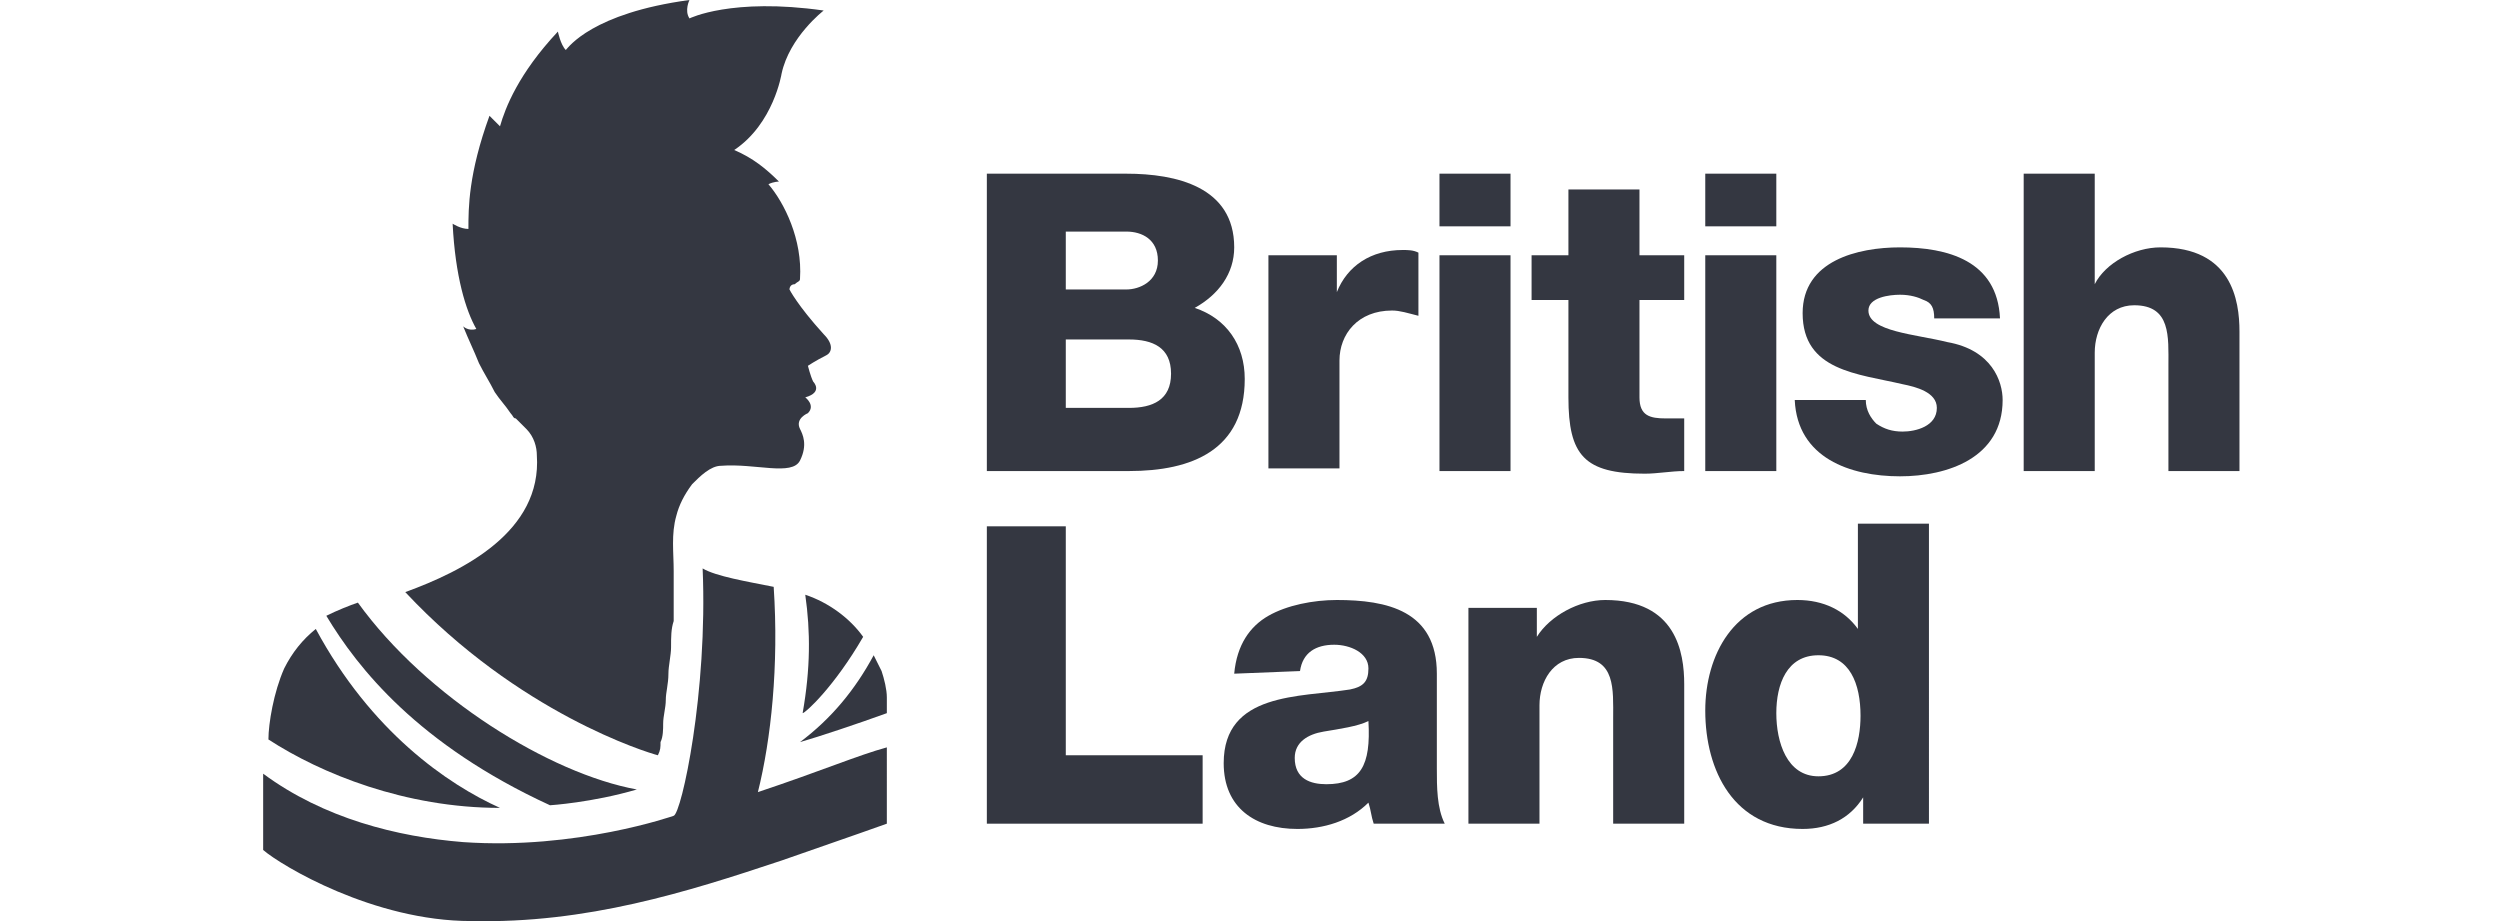 <?xml version="1.0" encoding="utf-8"?>
<!-- Generator: Adobe Illustrator 26.0.1, SVG Export Plug-In . SVG Version: 6.00 Build 0)  -->
<svg version="1.1" id="Layer_1" xmlns="http://www.w3.org/2000/svg" xmlns:xlink="http://www.w3.org/1999/xlink" x="0px" y="0px"
	 viewBox="0 0 95 35" style="enable-background:new 0 0 95 35;" xml:space="preserve">
<style type="text/css">
	.st0{fill:#104076;}
	.st1{fill:#343741;}
</style>
<path class="st0" d="M-39.1,613.7"/>
<g>
	<g>
		<path class="st1" d="M37.5,6.6h5.3c1.9,0,4.1,0.5,4.1,2.8c0,1-0.6,1.8-1.5,2.3c1.2,0.4,1.9,1.4,1.9,2.7c0,2.7-2,3.5-4.4,3.5h-5.4
			V6.6z M40.5,11h2.3c0.5,0,1.2-0.3,1.2-1.1c0-0.8-0.6-1.1-1.2-1.1h-2.3V11z M40.5,15.5h2.4c0.9,0,1.6-0.3,1.6-1.3
			c0-1-0.7-1.3-1.6-1.3h-2.4L40.5,15.5L40.5,15.5z"/>
		<path class="st1" d="M48.2,9.7h2.6v1.4h0c0.4-1,1.3-1.6,2.5-1.6c0.2,0,0.4,0,0.6,0.1V12c-0.4-0.1-0.7-0.2-1-0.2
			c-1.3,0-2,0.9-2,1.9v4.1h-2.7L48.2,9.7L48.2,9.7z"/>
		<path class="st1" d="M57.4,8.6h-2.7V6.6h2.7V8.6z M54.7,9.7h2.7v8.2h-2.7V9.7z"/>
		<path class="st1" d="M64,11.4h-1.7v3.7c0,0.7,0.4,0.8,1,0.8c0.2,0,0.5,0,0.7,0v2c-0.5,0-1,0.1-1.5,0.1c-2.3,0-2.9-0.7-2.9-2.9
			v-3.7h-1.4V9.7h1.4V7.2h2.7v2.5H64V11.4z"/>
		<path class="st1" d="M67.5,8.6h-2.7V6.6h2.7V8.6z M64.8,9.7h2.7v8.2h-2.7V9.7z"/>
		<path class="st1" d="M70.9,15.2c0,0.4,0.2,0.7,0.4,0.9c0.3,0.2,0.6,0.3,1,0.3c0.5,0,1.3-0.2,1.3-0.9c0-0.6-0.8-0.8-1.3-0.9
			c-1.7-0.4-3.8-0.5-3.8-2.7c0-2,2.1-2.5,3.7-2.5c1.8,0,3.7,0.5,3.8,2.7h-2.5c0-0.4-0.1-0.6-0.4-0.7c-0.2-0.1-0.5-0.2-0.9-0.2
			c-0.4,0-1.2,0.1-1.2,0.6c0,0.8,1.8,0.9,3,1.2c1.7,0.3,2.1,1.5,2.1,2.2c0,2.2-2.1,2.9-3.9,2.9c-1.9,0-3.9-0.7-4-2.9L70.9,15.2
			L70.9,15.2z"/>
		<path class="st1" d="M76.9,6.6h2.7v4.2h0c0.4-0.8,1.5-1.4,2.5-1.4c2.7,0,3,2,3,3.2v5.3h-2.7v-4c0-1.1,0.1-2.3-1.3-2.3
			c-1,0-1.5,0.9-1.5,1.8v4.5h-2.7L76.9,6.6L76.9,6.6z"/>
		<polygon class="st1" points="37.5,20 40.5,20 40.5,28.7 45.7,28.7 45.7,31.3 37.5,31.3 		"/>
		<path class="st1" d="M46.9,25.6c0.1-1.1,0.6-1.8,1.3-2.2c0.7-0.4,1.7-0.6,2.6-0.6c1.9,0,3.8,0.4,3.8,2.8v3.6c0,0.7,0,1.5,0.3,2.1
			h-2.7c-0.1-0.3-0.1-0.5-0.2-0.8c-0.7,0.7-1.7,1-2.7,1c-1.6,0-2.8-0.8-2.8-2.5c0-2.7,2.9-2.5,4.8-2.8c0.5-0.1,0.7-0.3,0.7-0.8
			c0-0.6-0.7-0.9-1.3-0.9c-0.7,0-1.2,0.3-1.3,1L46.9,25.6L46.9,25.6z M50.4,29.8c1.3,0,1.7-0.7,1.6-2.4c-0.4,0.2-1.1,0.3-1.7,0.4
			c-0.6,0.1-1.1,0.4-1.1,1C49.2,29.6,49.8,29.8,50.4,29.8"/>
		<path class="st1" d="M55.8,23.1h2.6v1.1h0c0.5-0.8,1.6-1.4,2.6-1.4c2.7,0,3,2,3,3.2v5.3h-2.7v-4c0-1.1,0.1-2.3-1.3-2.3
			c-1,0-1.5,0.9-1.5,1.8v4.5h-2.7L55.8,23.1L55.8,23.1z"/>
		<path class="st1" d="M73.4,31.3h-2.6v-1h0c-0.5,0.8-1.3,1.2-2.3,1.2c-2.6,0-3.7-2.2-3.7-4.5c0-2.1,1.1-4.2,3.5-4.2
			c1,0,1.8,0.4,2.3,1.1h0v-4h2.7V31.3z M67.5,27.1c0,1.1,0.4,2.4,1.6,2.4c1.3,0,1.6-1.3,1.6-2.3c0-1.2-0.4-2.3-1.6-2.3
			C67.9,24.9,67.5,26,67.5,27.1"/>
		<path class="st1" d="M33.7,28.4c-1.1,0.3-2.5,0.9-4.9,1.7c0.5-2,0.8-4.8,0.6-7.8c-1-0.2-2.2-0.4-2.7-0.7c0.2,4.7-0.8,9.3-1.1,9.4
			c0,0-3.7,1.3-8,1c-2.5-0.2-5.3-0.9-7.6-2.6L10,32.3c0.7,0.6,4.2,2.7,7.9,2.7c4.4,0.1,8.2-1.1,11.8-2.3c2.6-0.9,4-1.4,4-1.4V28.4z"
			/>
		<path class="st1" d="M12,23.9c-0.5,0.4-0.9,0.9-1.2,1.5c-0.4,0.9-0.6,2.1-0.6,2.7c2,1.3,5.2,2.6,8.8,2.6
			C17,29.8,14.1,27.8,12,23.9"/>
		<path class="st1" d="M20.9,30.6c0,0,1.6-0.1,3.3-0.6c-3.3-0.6-8-3.5-10.6-7.1c0,0,0,0,0,0c-0.3,0.1-0.8,0.3-1.2,0.5
			C13.6,25.4,15.9,28.3,20.9,30.6"/>
		<path class="st1" d="M30.5,27.1c0.1,0,1.2-1,2.3-2.9c-0.5-0.7-1.3-1.3-2.2-1.6C30.8,24,30.8,25.4,30.5,27.1"/>
		<path class="st1" d="M30.4,28.2c0.7-0.2,2.2-0.7,3.3-1.1v-0.6c0-0.3-0.1-0.7-0.2-1c-0.1-0.2-0.2-0.4-0.3-0.6
			C32.5,26.2,31.6,27.3,30.4,28.2"/>
		<path class="st1" d="M25,28.7c0.1-0.2,0.1-0.3,0.1-0.5c0.1-0.2,0.1-0.5,0.1-0.7c0-0.3,0.1-0.6,0.1-0.9c0-0.3,0.1-0.6,0.1-1
			c0-0.3,0.1-0.7,0.1-1c0-0.4,0-0.7,0.1-1c0-0.3,0-0.7,0-1c0-0.3,0-0.6,0-0.9c0-0.7-0.1-1.4,0.1-2.1c0.1-0.4,0.3-0.8,0.6-1.2
			c0.3-0.3,0.7-0.7,1.1-0.7c1.3-0.1,2.7,0.4,3-0.2c0.3-0.6,0.1-1,0-1.2c-0.2-0.4,0.3-0.6,0.3-0.6c0.3-0.3-0.1-0.6-0.1-0.6
			c0.7-0.2,0.3-0.6,0.3-0.6c-0.1-0.2-0.2-0.6-0.2-0.6s0.3-0.2,0.7-0.4c0.2-0.1,0.3-0.4-0.1-0.8c-1-1.1-1.3-1.7-1.3-1.7
			C30,11,30,10.8,30.2,10.8c0.1-0.1,0.2-0.1,0.2-0.2c0.1-1.5-0.6-2.9-1.2-3.6c0.2-0.1,0.4-0.1,0.4-0.1c-0.5-0.5-1-0.9-1.7-1.2
			c1.5-1,1.8-2.9,1.8-2.9c0.3-1.4,1.6-2.4,1.6-2.4c-3.5-0.5-5.1,0.3-5.1,0.3C26,0.4,26.2,0,26.2,0c-3.7,0.5-4.6,1.8-4.7,1.9
			c-0.2-0.2-0.3-0.7-0.3-0.7c-1.5,1.6-2,2.9-2.2,3.6c-0.2-0.2-0.4-0.4-0.4-0.4c-0.8,2.2-0.8,3.5-0.8,4.3c-0.3,0-0.6-0.2-0.6-0.2
			c0.1,2,0.5,3.3,0.9,4c-0.3,0.1-0.5-0.1-0.5-0.1c0.2,0.5,0.4,0.9,0.6,1.4c0.2,0.4,0.4,0.7,0.6,1.1c0.2,0.3,0.4,0.5,0.6,0.8
			c0.1,0.1,0.1,0.2,0.2,0.2c0.1,0.1,0.3,0.3,0.4,0.4c0.3,0.3,0.4,0.7,0.4,1c0.2,2.9-2.8,4.4-5,5.2C19.7,27.1,24.6,28.6,25,28.7"/>
	</g>
</g>
</svg>
